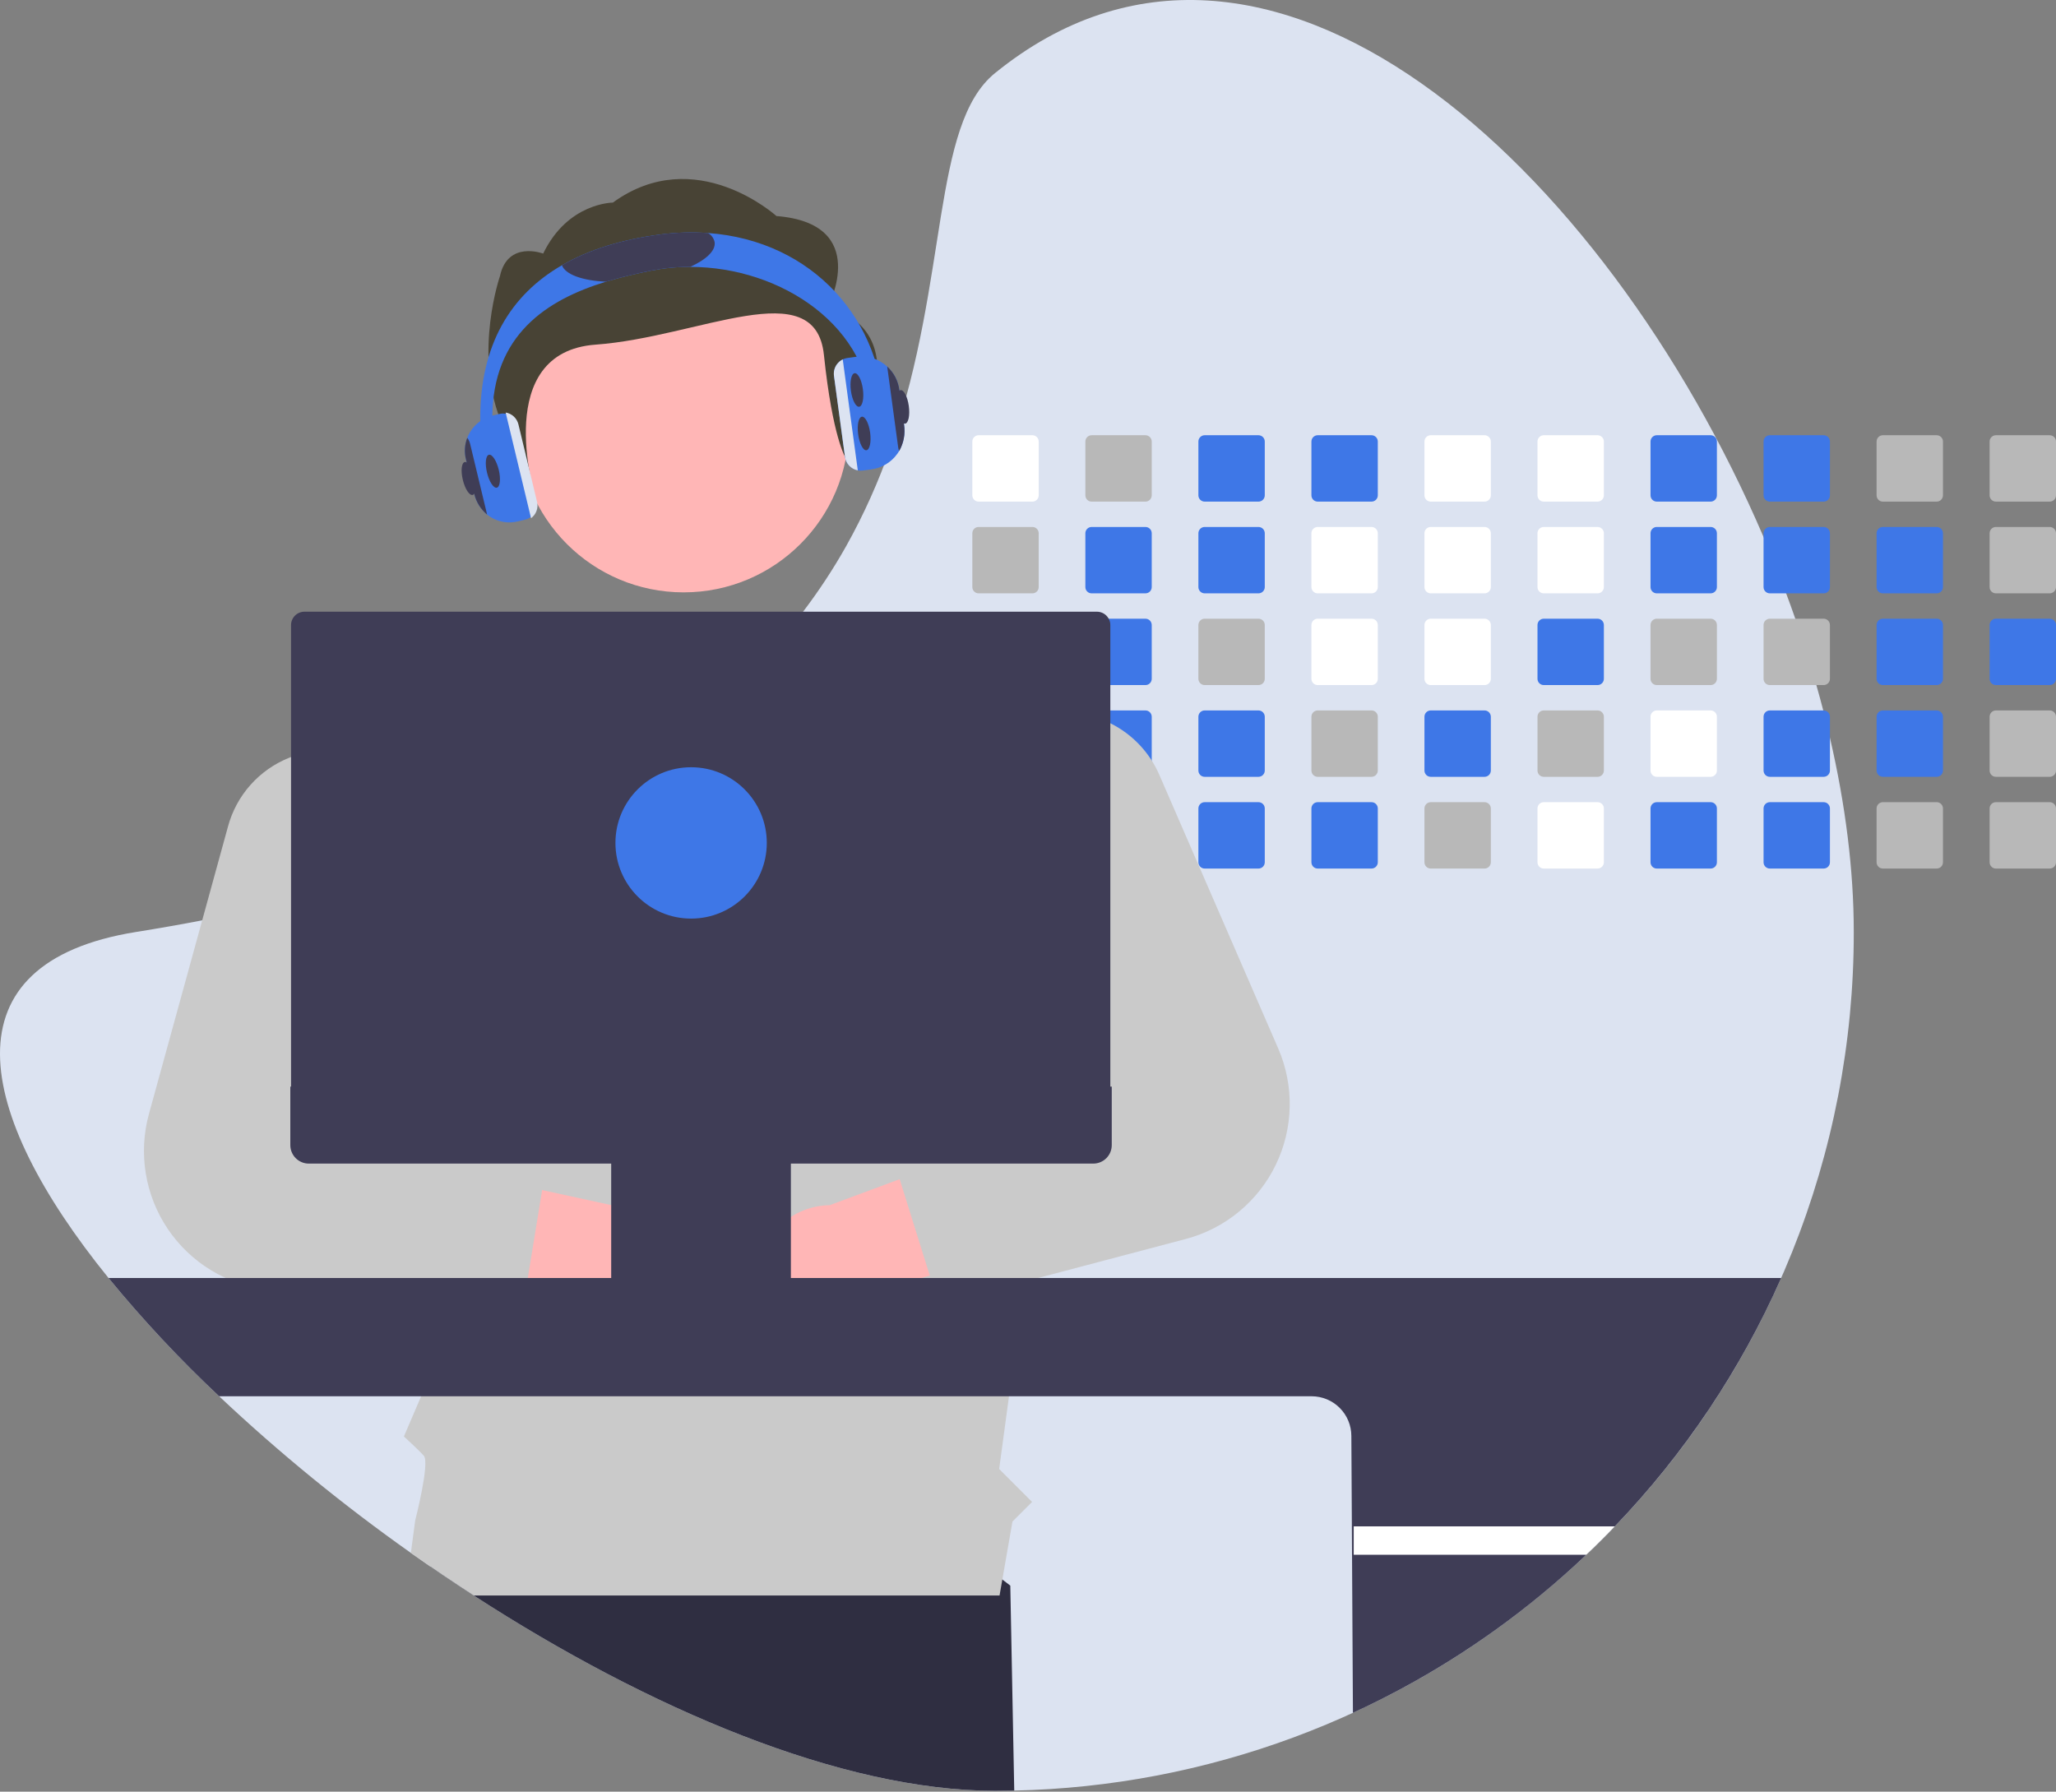 <svg width="700" height="610" viewBox="0 0 700 610" fill="none" xmlns="http://www.w3.org/2000/svg">
<rect x="0" y="0" width="700" height="610" fill="#808080" stroke="none"/>
<g clip-path="url(#clip0_81_428)">
<path d="M631.147 317.302C631.238 392.747 602.077 465.29 549.793 519.68C546.641 522.98 543.403 526.201 540.081 529.342C535.02 534.157 529.788 538.785 524.386 543.226C473.856 584.858 410.773 608.252 345.316 609.635C343.135 609.684 340.946 609.709 338.749 609.709C286.545 609.709 220.886 581.826 161.3 543.226C156.37 540.033 151.484 536.766 146.642 533.424C144.379 531.877 142.126 530.308 139.885 528.717C116.904 512.489 95.09 494.668 74.604 475.386C61.191 462.798 48.614 449.349 36.951 435.124C-8.833 378.649 -18.931 327.763 46.342 317.302C54.07 316.068 61.57 314.748 68.843 313.344C79.378 311.319 89.459 309.133 99.089 306.784C112.059 303.632 124.245 300.214 135.647 296.53C139.482 295.295 143.229 294.036 146.889 292.752C200.994 273.749 237.206 248.968 261.855 222.08C266.036 217.529 269.89 212.923 273.418 208.262C278.816 201.167 283.719 193.71 288.092 185.942C294.129 175.149 299.199 163.844 303.244 152.157L303.466 151.516C323.079 94.942 317.112 42.467 338.749 24.904C431.238 -50.179 546.385 56.746 600.432 182.839C603.157 189.193 605.719 195.585 608.119 202.015C609.197 204.888 610.237 207.765 611.239 210.649C613.872 218.163 616.262 225.696 618.407 233.248C619.23 236.129 620.015 239.007 620.761 241.882C621.559 244.985 622.324 248.079 623.032 251.174C628.291 273.831 631.147 296.176 631.147 317.302Z" fill="#DCE3F1"/>
<path d="M345.316 609.635C343.135 609.684 340.946 609.709 338.749 609.709C286.545 609.709 220.886 581.826 161.3 543.226C156.37 540.033 151.484 536.766 146.642 533.424L150.889 507.582L279.451 490.513L343.975 539.852L345.316 609.635Z" fill="#2F2E41"/>
<path d="M351.505 148.182H333.185C332.618 148.183 332.074 148.408 331.672 148.809C331.271 149.211 331.046 149.755 331.045 150.322V168.65C331.046 168.931 331.101 169.209 331.209 169.468C331.317 169.727 331.474 169.962 331.673 170.16C331.872 170.358 332.108 170.515 332.367 170.622C332.627 170.728 332.905 170.783 333.185 170.782H351.505C352.071 170.782 352.615 170.558 353.016 170.159C353.417 169.759 353.643 169.217 353.645 168.65V150.322C353.643 149.755 353.417 149.212 353.017 148.811C352.616 148.41 352.072 148.184 351.505 148.182V148.182Z" fill="white"/>
<path d="M351.505 179.416H333.185C332.618 179.416 332.074 179.641 331.672 180.043C331.271 180.444 331.046 180.988 331.045 181.555V199.884C331.046 200.164 331.101 200.442 331.209 200.701C331.317 200.96 331.474 201.195 331.673 201.393C331.872 201.591 332.108 201.748 332.367 201.855C332.627 201.962 332.905 202.016 333.185 202.015H351.505C352.071 202.016 352.615 201.791 353.016 201.392C353.417 200.992 353.643 200.45 353.645 199.884V181.555C353.643 180.988 353.418 180.445 353.017 180.044C352.616 179.643 352.072 179.417 351.505 179.416Z" fill="#B8B8B8"/>
<path d="M351.505 210.649H333.185C332.618 210.649 332.074 210.875 331.672 211.276C331.271 211.677 331.046 212.221 331.045 212.789V231.109C331.045 231.39 331.1 231.668 331.207 231.928C331.314 232.188 331.472 232.424 331.671 232.623C331.87 232.822 332.106 232.979 332.366 233.087C332.625 233.194 332.904 233.249 333.185 233.248H351.505C352.073 233.248 352.617 233.023 353.018 232.622C353.419 232.22 353.645 231.676 353.645 231.109V212.789C353.643 212.222 353.418 211.678 353.017 211.277C352.616 210.876 352.072 210.65 351.505 210.649V210.649Z" fill="#B8B8B8"/>
<path d="M353.612 243.643C353.521 243.15 353.26 242.705 352.876 242.383C352.491 242.062 352.007 241.884 351.505 241.882H333.185C332.618 241.882 332.074 242.108 331.672 242.509C331.271 242.91 331.046 243.454 331.045 244.022V262.342C331.045 262.623 331.1 262.902 331.207 263.161C331.314 263.421 331.472 263.657 331.671 263.856C331.87 264.055 332.106 264.213 332.366 264.32C332.625 264.427 332.904 264.482 333.185 264.482H351.505C352.073 264.481 352.617 264.256 353.018 263.855C353.419 263.453 353.645 262.909 353.645 262.342V244.022C353.647 243.895 353.636 243.768 353.612 243.643V243.643Z" fill="#B8B8B8"/>
<path d="M352.337 273.28C352.073 273.171 351.79 273.115 351.505 273.115H333.185C332.904 273.114 332.625 273.169 332.366 273.277C332.106 273.384 331.87 273.542 331.671 273.741C331.472 273.939 331.314 274.175 331.207 274.435C331.1 274.695 331.045 274.974 331.045 275.255V293.575C331.044 293.856 331.099 294.135 331.206 294.395C331.313 294.656 331.47 294.892 331.669 295.091C331.868 295.29 332.105 295.447 332.365 295.555C332.625 295.662 332.904 295.716 333.185 295.715H351.505C352.073 295.715 352.617 295.489 353.018 295.088C353.419 294.687 353.645 294.142 353.645 293.575V275.255C353.644 274.834 353.52 274.422 353.287 274.071C353.054 273.72 352.724 273.445 352.337 273.28Z" fill="#B8B8B8"/>
<path d="M389.989 148.182H371.669C371.102 148.183 370.558 148.408 370.156 148.809C369.755 149.211 369.53 149.755 369.529 150.322V168.65C369.53 168.931 369.585 169.209 369.693 169.468C369.801 169.727 369.958 169.962 370.157 170.16C370.356 170.358 370.592 170.515 370.851 170.622C371.111 170.728 371.388 170.783 371.669 170.782H389.989C390.555 170.782 391.098 170.558 391.5 170.159C391.901 169.759 392.127 169.217 392.129 168.65V150.322C392.127 149.755 391.901 149.212 391.5 148.811C391.1 148.41 390.556 148.184 389.989 148.182V148.182Z" fill="#B8B8B8"/>
<path d="M389.989 179.416H371.669C371.102 179.416 370.557 179.641 370.156 180.043C369.755 180.444 369.53 180.988 369.529 181.555V199.884C369.53 200.164 369.585 200.442 369.693 200.701C369.801 200.96 369.958 201.195 370.157 201.393C370.356 201.591 370.592 201.748 370.851 201.855C371.111 201.962 371.388 202.016 371.669 202.015H389.989C390.555 202.016 391.099 201.791 391.5 201.392C391.901 200.992 392.127 200.45 392.129 199.884V181.555C392.127 180.988 391.901 180.445 391.5 180.044C391.1 179.643 390.556 179.417 389.989 179.416Z" fill="#3E77E7"/>
<path d="M389.989 210.649H371.669C371.102 210.649 370.557 210.875 370.156 211.276C369.755 211.677 369.53 212.221 369.529 212.789V231.109C369.529 231.39 369.584 231.668 369.691 231.928C369.798 232.188 369.956 232.424 370.155 232.623C370.354 232.822 370.59 232.979 370.85 233.087C371.109 233.194 371.388 233.249 371.669 233.248H389.989C390.557 233.248 391.101 233.023 391.502 232.622C391.903 232.22 392.129 231.676 392.129 231.109V212.789C392.127 212.222 391.901 211.678 391.5 211.277C391.1 210.876 390.556 210.65 389.989 210.649V210.649Z" fill="#3E77E7"/>
<path d="M389.989 241.882H371.669C371.22 241.882 370.783 242.024 370.42 242.287C370.056 242.55 369.785 242.921 369.644 243.347C369.568 243.564 369.529 243.792 369.529 244.022V262.342C369.529 262.623 369.584 262.901 369.691 263.161C369.798 263.421 369.956 263.657 370.155 263.856C370.353 264.055 370.59 264.213 370.849 264.32C371.109 264.427 371.388 264.482 371.669 264.482H389.989C390.557 264.481 391.101 264.256 391.502 263.855C391.903 263.453 392.129 262.909 392.129 262.342V244.022C392.127 243.455 391.901 242.911 391.5 242.51C391.099 242.109 390.556 241.883 389.989 241.882V241.882Z" fill="#3E77E7"/>
<path d="M389.989 273.115H371.669C371.388 273.114 371.109 273.169 370.85 273.277C370.59 273.384 370.354 273.542 370.155 273.741C369.956 273.939 369.798 274.175 369.691 274.435C369.584 274.695 369.529 274.974 369.529 275.255V293.575C369.529 293.856 369.584 294.135 369.691 294.395C369.798 294.654 369.956 294.891 370.155 295.089C370.354 295.288 370.59 295.446 370.85 295.553C371.109 295.66 371.388 295.715 371.669 295.715H389.989C390.557 295.715 391.101 295.489 391.502 295.088C391.903 294.687 392.129 294.142 392.129 293.575V275.255C392.129 274.687 391.903 274.143 391.502 273.742C391.101 273.341 390.557 273.115 389.989 273.115V273.115Z" fill="#B8B8B8"/>
<path d="M428.473 148.182H410.153C409.585 148.183 409.041 148.408 408.64 148.809C408.239 149.211 408.013 149.755 408.013 150.322V168.65C408.013 168.931 408.069 169.209 408.177 169.468C408.285 169.727 408.442 169.962 408.641 170.16C408.84 170.358 409.076 170.515 409.335 170.622C409.594 170.728 409.872 170.783 410.153 170.782H428.473C429.039 170.782 429.582 170.558 429.984 170.159C430.385 169.759 430.611 169.217 430.613 168.65V150.322C430.611 149.755 430.385 149.212 429.984 148.811C429.583 148.41 429.04 148.184 428.473 148.182V148.182Z" fill="#3E77E7"/>
<path d="M428.473 179.416H410.153C409.585 179.416 409.041 179.641 408.64 180.043C408.239 180.444 408.013 180.988 408.013 181.555V199.884C408.013 200.164 408.069 200.442 408.177 200.701C408.285 200.96 408.442 201.195 408.641 201.393C408.84 201.591 409.076 201.748 409.335 201.855C409.594 201.962 409.872 202.016 410.153 202.015H428.473C429.039 202.016 429.582 201.791 429.984 201.392C430.385 200.992 430.611 200.45 430.613 199.884V181.555C430.611 180.988 430.385 180.445 429.984 180.044C429.583 179.643 429.04 179.417 428.473 179.416Z" fill="#3E77E7"/>
<path d="M428.473 210.649H410.153C409.585 210.649 409.041 210.875 408.64 211.276C408.239 211.677 408.013 212.221 408.013 212.789V231.109C408.013 231.39 408.068 231.668 408.175 231.928C408.282 232.188 408.44 232.424 408.639 232.623C408.837 232.822 409.074 232.979 409.333 233.087C409.593 233.194 409.872 233.249 410.153 233.248H428.473C429.04 233.248 429.585 233.023 429.986 232.622C430.387 232.22 430.613 231.676 430.613 231.109V212.789C430.611 212.222 430.385 211.678 429.984 211.277C429.583 210.876 429.04 210.65 428.473 210.649V210.649Z" fill="#B8B8B8"/>
<path d="M428.473 241.882H410.153C409.585 241.882 409.041 242.108 408.64 242.509C408.239 242.91 408.013 243.454 408.013 244.022V262.342C408.013 262.623 408.068 262.902 408.175 263.161C408.282 263.421 408.44 263.657 408.639 263.856C408.837 264.055 409.074 264.213 409.333 264.32C409.593 264.427 409.872 264.482 410.153 264.482H428.473C429.041 264.481 429.585 264.256 429.986 263.855C430.387 263.453 430.613 262.909 430.613 262.342V244.022C430.611 243.455 430.385 242.911 429.984 242.51C429.583 242.109 429.04 241.883 428.473 241.882V241.882Z" fill="#3E77E7"/>
<path d="M428.473 273.115H410.153C409.872 273.114 409.593 273.169 409.333 273.277C409.074 273.384 408.837 273.542 408.639 273.741C408.44 273.939 408.282 274.175 408.175 274.435C408.068 274.695 408.013 274.974 408.013 275.255V293.575C408.013 293.856 408.068 294.135 408.175 294.395C408.282 294.654 408.44 294.891 408.639 295.089C408.837 295.288 409.074 295.446 409.333 295.553C409.593 295.66 409.872 295.715 410.153 295.715H428.473C429.041 295.715 429.585 295.489 429.986 295.088C430.387 294.687 430.613 294.142 430.613 293.575V275.255C430.613 274.687 430.387 274.143 429.986 273.742C429.585 273.341 429.041 273.115 428.473 273.115V273.115Z" fill="#3E77E7"/>
<path d="M466.957 148.182H448.637C448.069 148.183 447.525 148.408 447.124 148.809C446.723 149.211 446.497 149.755 446.497 150.322V168.65C446.497 168.931 446.553 169.209 446.661 169.468C446.768 169.727 446.926 169.962 447.125 170.16C447.324 170.358 447.559 170.515 447.819 170.622C448.078 170.728 448.356 170.783 448.637 170.782H466.957C467.523 170.782 468.066 170.558 468.467 170.159C468.868 169.759 469.095 169.217 469.097 168.65V150.322C469.095 149.755 468.869 149.212 468.468 148.811C468.067 148.41 467.524 148.184 466.957 148.182V148.182Z" fill="#3E77E7"/>
<path d="M466.957 179.416H448.637C448.069 179.416 447.525 179.641 447.124 180.043C446.723 180.444 446.497 180.988 446.497 181.555V199.884C446.497 200.164 446.553 200.442 446.661 200.701C446.768 200.96 446.926 201.195 447.125 201.393C447.324 201.591 447.559 201.748 447.819 201.855C448.078 201.962 448.356 202.016 448.637 202.015H466.957C467.523 202.016 468.066 201.791 468.467 201.392C468.868 200.992 469.095 200.45 469.097 199.884V181.555C469.095 180.988 468.869 180.445 468.468 180.044C468.067 179.643 467.524 179.417 466.957 179.416V179.416Z" fill="white"/>
<path d="M466.957 210.649H448.637C448.069 210.649 447.525 210.875 447.124 211.276C446.723 211.677 446.497 212.221 446.497 212.789V231.109C446.496 231.39 446.551 231.668 446.659 231.928C446.766 232.188 446.924 232.424 447.122 232.623C447.321 232.822 447.557 232.979 447.817 233.087C448.077 233.194 448.356 233.249 448.637 233.248H466.957C467.524 233.248 468.068 233.023 468.47 232.622C468.871 232.22 469.097 231.676 469.097 231.109V212.789C469.095 212.222 468.869 211.678 468.468 211.277C468.067 210.876 467.524 210.65 466.957 210.649V210.649Z" fill="white"/>
<path d="M466.957 241.882H448.637C448.069 241.882 447.525 242.108 447.124 242.509C446.723 242.91 446.497 243.454 446.497 244.022V262.342C446.496 262.623 446.551 262.902 446.659 263.161C446.766 263.421 446.924 263.657 447.122 263.856C447.321 264.055 447.557 264.213 447.817 264.32C448.077 264.427 448.356 264.482 448.637 264.482H466.957C467.524 264.481 468.068 264.256 468.47 263.855C468.871 263.453 469.097 262.909 469.097 262.342V244.022C469.095 243.455 468.869 242.911 468.468 242.51C468.067 242.109 467.524 241.883 466.957 241.882V241.882Z" fill="#B8B8B8"/>
<path d="M466.957 273.115H448.637C448.356 273.114 448.077 273.169 447.817 273.277C447.557 273.384 447.321 273.542 447.122 273.74C446.924 273.939 446.766 274.175 446.659 274.435C446.551 274.695 446.496 274.974 446.497 275.255V293.575C446.496 293.856 446.551 294.135 446.659 294.395C446.766 294.654 446.924 294.891 447.122 295.089C447.321 295.288 447.557 295.446 447.817 295.553C448.077 295.66 448.356 295.715 448.637 295.715H466.957C467.524 295.715 468.069 295.489 468.47 295.088C468.871 294.687 469.097 294.142 469.097 293.575V275.255C469.097 274.687 468.871 274.143 468.47 273.742C468.068 273.341 467.524 273.115 466.957 273.115V273.115Z" fill="#3E77E7"/>
<path d="M505.441 148.182H487.112C486.546 148.184 486.004 148.411 485.604 148.812C485.205 149.213 484.981 149.756 484.981 150.322V168.65C484.981 169.216 485.205 169.758 485.605 170.158C486.005 170.557 486.547 170.782 487.112 170.782H505.441C506.007 170.782 506.55 170.558 506.951 170.159C507.352 169.759 507.579 169.217 507.581 168.65V150.322C507.579 149.755 507.353 149.212 506.952 148.811C506.551 148.41 506.008 148.184 505.441 148.182Z" fill="white"/>
<path d="M505.441 179.416H487.112C486.546 179.417 486.004 179.644 485.604 180.045C485.205 180.446 484.98 180.989 484.981 181.555V199.884C484.981 200.449 485.205 200.991 485.605 201.391C486.005 201.791 486.547 202.015 487.112 202.015H505.441C506.007 202.016 506.55 201.791 506.951 201.392C507.352 200.992 507.579 200.45 507.581 199.884V181.555C507.579 180.988 507.353 180.445 506.952 180.044C506.551 179.643 506.008 179.417 505.441 179.416V179.416Z" fill="white"/>
<path d="M505.441 210.649H487.112C486.546 210.651 486.004 210.877 485.604 211.278C485.205 211.679 484.981 212.222 484.981 212.789V231.109C484.98 231.389 485.035 231.667 485.141 231.927C485.248 232.186 485.405 232.422 485.603 232.621C485.801 232.819 486.036 232.977 486.295 233.085C486.554 233.193 486.832 233.248 487.112 233.248H505.441C506.008 233.248 506.552 233.023 506.954 232.622C507.355 232.22 507.58 231.676 507.581 231.109V212.789C507.579 212.222 507.353 211.678 506.952 211.277C506.551 210.876 506.008 210.65 505.441 210.649V210.649Z" fill="white"/>
<path d="M505.441 241.882H487.112C486.546 241.884 486.004 242.11 485.604 242.511C485.205 242.912 484.981 243.456 484.981 244.022V262.342C484.98 262.622 485.034 262.9 485.141 263.16C485.248 263.419 485.405 263.655 485.603 263.854C485.801 264.053 486.036 264.21 486.295 264.318C486.554 264.426 486.832 264.481 487.112 264.482H505.441C506.008 264.481 506.552 264.256 506.954 263.855C507.355 263.453 507.58 262.909 507.581 262.342V244.022C507.579 243.455 507.353 242.911 506.952 242.51C506.551 242.109 506.008 241.883 505.441 241.882V241.882Z" fill="#3E77E7"/>
<path d="M505.441 273.115H487.112C486.832 273.115 486.554 273.171 486.295 273.279C486.036 273.386 485.801 273.544 485.603 273.743C485.405 273.942 485.248 274.177 485.141 274.437C485.034 274.696 484.98 274.974 484.981 275.255V293.575C484.98 293.856 485.034 294.133 485.141 294.393C485.248 294.652 485.405 294.888 485.603 295.087C485.801 295.286 486.036 295.443 486.295 295.551C486.554 295.659 486.832 295.715 487.112 295.715H505.441C506.008 295.715 506.552 295.489 506.954 295.088C507.355 294.687 507.58 294.142 507.581 293.575V275.255C507.58 274.687 507.355 274.143 506.954 273.742C506.552 273.341 506.008 273.115 505.441 273.115V273.115Z" fill="#B8B8B8"/>
<path d="M543.925 148.182H525.596C525.03 148.184 524.488 148.411 524.088 148.812C523.689 149.213 523.464 149.756 523.465 150.322V168.65C523.465 169.216 523.689 169.758 524.089 170.158C524.489 170.557 525.031 170.782 525.596 170.782H543.925C544.491 170.782 545.034 170.558 545.435 170.158C545.836 169.759 546.063 169.217 546.065 168.65V150.322C546.063 149.755 545.837 149.212 545.436 148.811C545.035 148.41 544.492 148.184 543.925 148.182V148.182Z" fill="white"/>
<path d="M543.925 179.416H525.596C525.03 179.417 524.488 179.644 524.088 180.045C523.689 180.446 523.464 180.989 523.465 181.555V199.884C523.465 200.449 523.689 200.991 524.089 201.391C524.489 201.791 525.031 202.015 525.596 202.015H543.925C544.491 202.016 545.034 201.791 545.435 201.392C545.836 200.992 546.063 200.45 546.065 199.884V181.555C546.063 180.988 545.837 180.445 545.436 180.044C545.035 179.643 544.492 179.417 543.925 179.416V179.416Z" fill="white"/>
<path d="M543.925 210.649H525.596C525.03 210.651 524.488 210.877 524.088 211.278C523.689 211.679 523.464 212.222 523.465 212.789V231.109C523.464 231.389 523.518 231.667 523.625 231.927C523.732 232.186 523.889 232.422 524.087 232.621C524.285 232.819 524.52 232.977 524.779 233.085C525.038 233.193 525.316 233.248 525.596 233.248H543.925C544.492 233.248 545.036 233.023 545.437 232.621C545.839 232.22 546.064 231.676 546.065 231.109V212.789C546.063 212.222 545.837 211.678 545.436 211.277C545.035 210.876 544.492 210.65 543.925 210.649V210.649Z" fill="#3E77E7"/>
<path d="M543.925 241.882H525.596C525.03 241.884 524.488 242.11 524.088 242.511C523.689 242.912 523.464 243.456 523.465 244.022V262.342C523.464 262.622 523.518 262.9 523.625 263.16C523.732 263.419 523.889 263.655 524.087 263.854C524.285 264.053 524.52 264.21 524.779 264.318C525.038 264.426 525.316 264.481 525.596 264.482H543.925C544.492 264.481 545.036 264.256 545.437 263.855C545.839 263.453 546.064 262.909 546.065 262.342V244.022C546.063 243.455 545.837 242.911 545.436 242.51C545.035 242.109 544.492 241.883 543.925 241.882V241.882Z" fill="#B8B8B8"/>
<path d="M543.925 273.115H525.596C525.316 273.115 525.038 273.171 524.779 273.279C524.52 273.386 524.285 273.544 524.087 273.743C523.889 273.942 523.732 274.177 523.625 274.437C523.518 274.696 523.464 274.974 523.465 275.255V293.575C523.464 293.856 523.518 294.133 523.625 294.393C523.732 294.652 523.889 294.888 524.087 295.087C524.285 295.286 524.52 295.443 524.779 295.551C525.038 295.659 525.316 295.715 525.596 295.715H543.925C544.492 295.715 545.036 295.489 545.437 295.088C545.839 294.687 546.064 294.142 546.065 293.575V275.255C546.064 274.687 545.839 274.143 545.437 273.742C545.036 273.341 544.492 273.115 543.925 273.115Z" fill="white"/>
<path d="M582.409 148.182H564.08C563.514 148.184 562.972 148.411 562.572 148.812C562.173 149.213 561.948 149.756 561.949 150.322V168.65C561.949 169.216 562.173 169.758 562.573 170.158C562.973 170.557 563.515 170.782 564.08 170.782H582.409C582.975 170.782 583.518 170.558 583.919 170.158C584.32 169.759 584.546 169.217 584.548 168.65V150.322C584.547 149.755 584.321 149.212 583.92 148.811C583.519 148.41 582.976 148.184 582.409 148.182V148.182Z" fill="#3E77E7"/>
<path d="M582.409 179.416H564.08C563.514 179.417 562.972 179.644 562.572 180.045C562.173 180.446 561.948 180.989 561.949 181.555V199.884C561.949 200.449 562.173 200.991 562.573 201.391C562.973 201.791 563.515 202.015 564.08 202.015H582.409C582.975 202.016 583.518 201.791 583.919 201.392C584.32 200.992 584.546 200.45 584.548 199.884V181.555C584.547 180.988 584.321 180.445 583.92 180.044C583.519 179.643 582.976 179.417 582.409 179.416Z" fill="#3E77E7"/>
<path d="M582.409 210.649H564.08C563.514 210.651 562.972 210.877 562.572 211.278C562.173 211.679 561.948 212.222 561.949 212.789V231.109C561.948 231.389 562.002 231.667 562.109 231.927C562.216 232.186 562.373 232.422 562.571 232.621C562.769 232.819 563.004 232.977 563.263 233.085C563.522 233.193 563.8 233.248 564.08 233.248H582.409C582.976 233.248 583.52 233.023 583.921 232.621C584.323 232.22 584.548 231.676 584.548 231.109V212.789C584.547 212.222 584.321 211.678 583.92 211.277C583.519 210.876 582.976 210.65 582.409 210.649V210.649Z" fill="#B8B8B8"/>
<path d="M582.409 241.882H564.08C563.514 241.884 562.972 242.11 562.572 242.511C562.173 242.912 561.948 243.456 561.949 244.022V262.342C561.948 262.622 562.002 262.9 562.109 263.16C562.216 263.419 562.373 263.655 562.571 263.854C562.769 264.053 563.004 264.21 563.263 264.318C563.522 264.426 563.8 264.481 564.08 264.482H582.409C582.976 264.481 583.52 264.256 583.921 263.855C584.323 263.453 584.548 262.909 584.548 262.342V244.022C584.547 243.455 584.321 242.911 583.92 242.51C583.519 242.109 582.976 241.883 582.409 241.882V241.882Z" fill="white"/>
<path d="M582.409 273.115H564.08C563.8 273.115 563.522 273.171 563.263 273.279C563.004 273.386 562.769 273.544 562.571 273.743C562.373 273.942 562.216 274.177 562.109 274.437C562.002 274.696 561.948 274.974 561.949 275.255V293.575C561.948 293.856 562.002 294.133 562.109 294.393C562.216 294.652 562.373 294.888 562.571 295.087C562.769 295.286 563.004 295.443 563.263 295.551C563.522 295.659 563.8 295.715 564.08 295.715H582.409C582.976 295.715 583.52 295.489 583.921 295.088C584.323 294.687 584.548 294.142 584.548 293.575V275.255C584.548 274.687 584.323 274.143 583.921 273.742C583.52 273.341 582.976 273.115 582.409 273.115Z" fill="#3E77E7"/>
<path d="M620.892 148.182H602.564C601.998 148.184 601.456 148.411 601.056 148.812C600.657 149.213 600.432 149.756 600.432 150.322V168.65C600.433 169.216 600.657 169.758 601.057 170.158C601.457 170.557 601.999 170.782 602.564 170.782H620.892C621.459 170.782 622.002 170.558 622.403 170.158C622.804 169.759 623.03 169.217 623.032 168.65V150.322C623.031 149.755 622.805 149.212 622.404 148.811C622.003 148.41 621.459 148.184 620.892 148.182Z" fill="#3E77E7"/>
<path d="M620.892 179.416H602.564C601.998 179.417 601.456 179.644 601.056 180.045C600.657 180.446 600.432 180.989 600.432 181.555V199.884C600.433 200.449 600.657 200.991 601.057 201.391C601.457 201.791 601.999 202.015 602.564 202.015H620.892C621.459 202.016 622.002 201.791 622.403 201.392C622.804 200.992 623.03 200.45 623.032 199.884V181.555C623.031 180.988 622.805 180.445 622.404 180.044C622.003 179.643 621.459 179.417 620.892 179.416V179.416Z" fill="#3E77E7"/>
<path d="M620.892 210.649H602.564C601.998 210.651 601.456 210.877 601.056 211.278C600.657 211.679 600.432 212.222 600.433 212.789V231.109C600.432 231.389 600.486 231.667 600.593 231.927C600.7 232.186 600.857 232.422 601.055 232.621C601.253 232.819 601.488 232.977 601.747 233.085C602.006 233.193 602.284 233.248 602.564 233.248H620.892C621.46 233.248 622.004 233.023 622.405 232.621C622.806 232.22 623.032 231.676 623.032 231.109V212.789C623.031 212.222 622.805 211.678 622.404 211.277C622.003 210.876 621.459 210.65 620.892 210.649Z" fill="#B8B8B8"/>
<path d="M620.892 241.882H602.564C601.998 241.884 601.456 242.11 601.056 242.511C600.657 242.912 600.432 243.456 600.433 244.022V262.342C600.432 262.622 600.486 262.9 600.593 263.16C600.7 263.419 600.857 263.655 601.055 263.854C601.253 264.053 601.488 264.21 601.747 264.318C602.006 264.426 602.284 264.481 602.564 264.482H620.892C621.46 264.481 622.004 264.256 622.405 263.855C622.807 263.453 623.032 262.909 623.032 262.342V244.022C623.031 243.455 622.805 242.911 622.404 242.51C622.003 242.109 621.459 241.883 620.892 241.882V241.882Z" fill="#3E77E7"/>
<path d="M620.892 273.115H602.564C602.284 273.115 602.006 273.171 601.747 273.279C601.488 273.386 601.253 273.544 601.055 273.743C600.857 273.942 600.7 274.177 600.593 274.437C600.486 274.696 600.432 274.974 600.433 275.255V293.575C600.432 293.856 600.486 294.133 600.593 294.393C600.7 294.652 600.857 294.888 601.055 295.087C601.253 295.286 601.488 295.443 601.747 295.551C602.006 295.659 602.284 295.715 602.564 295.715H620.892C621.46 295.715 622.004 295.489 622.405 295.088C622.807 294.687 623.032 294.142 623.032 293.575V275.255C623.032 274.687 622.807 274.143 622.405 273.742C622.004 273.341 621.46 273.115 620.892 273.115V273.115Z" fill="#3E77E7"/>
<path d="M659.376 148.182H641.048C640.482 148.184 639.939 148.411 639.54 148.812C639.14 149.213 638.916 149.756 638.916 150.322V168.65C638.916 169.216 639.141 169.758 639.541 170.158C639.94 170.557 640.483 170.782 641.048 170.782H659.376C659.942 170.782 660.486 170.558 660.887 170.158C661.288 169.759 661.514 169.217 661.516 168.65V150.322C661.514 149.755 661.288 149.212 660.887 148.811C660.487 148.41 659.943 148.184 659.376 148.182V148.182Z" fill="#B8B8B8"/>
<path d="M659.376 179.416H641.048C640.482 179.417 639.939 179.644 639.54 180.045C639.14 180.446 638.916 180.989 638.916 181.555V199.884C638.916 200.449 639.141 200.991 639.541 201.391C639.94 201.791 640.483 202.015 641.048 202.015H659.376C659.942 202.016 660.486 201.791 660.887 201.392C661.288 200.992 661.514 200.45 661.516 199.884V181.555C661.514 180.988 661.288 180.445 660.887 180.044C660.487 179.643 659.943 179.417 659.376 179.416V179.416Z" fill="#3E77E7"/>
<path d="M659.376 210.649H641.048C640.482 210.651 639.939 210.877 639.54 211.278C639.14 211.679 638.916 212.222 638.916 212.789V231.109C638.915 231.389 638.97 231.667 639.077 231.927C639.184 232.186 639.34 232.422 639.538 232.621C639.736 232.819 639.972 232.977 640.231 233.085C640.49 233.193 640.767 233.248 641.048 233.248H659.376C659.944 233.248 660.488 233.023 660.889 232.621C661.29 232.22 661.516 231.676 661.516 231.109V212.789C661.514 212.222 661.288 211.678 660.887 211.277C660.487 210.876 659.943 210.65 659.376 210.649V210.649Z" fill="#3E77E7"/>
<path d="M659.376 241.882H641.048C640.482 241.884 639.939 242.11 639.54 242.511C639.14 242.912 638.916 243.456 638.916 244.022V262.342C638.915 262.622 638.97 262.9 639.077 263.16C639.184 263.419 639.34 263.655 639.538 263.854C639.736 264.053 639.972 264.21 640.231 264.318C640.49 264.426 640.767 264.481 641.048 264.482H659.376C659.944 264.481 660.488 264.256 660.889 263.855C661.29 263.453 661.516 262.909 661.516 262.342V244.022C661.514 243.455 661.288 242.911 660.887 242.51C660.487 242.109 659.943 241.883 659.376 241.882V241.882Z" fill="#3E77E7"/>
<path d="M659.376 273.115H641.048C640.767 273.115 640.49 273.171 640.231 273.279C639.972 273.386 639.736 273.544 639.538 273.743C639.34 273.942 639.184 274.177 639.077 274.437C638.97 274.696 638.915 274.974 638.916 275.255V293.575C638.915 293.856 638.97 294.133 639.077 294.393C639.184 294.652 639.34 294.888 639.538 295.087C639.736 295.286 639.972 295.443 640.231 295.551C640.49 295.659 640.767 295.715 641.048 295.715H659.376C659.944 295.715 660.488 295.489 660.889 295.088C661.29 294.687 661.516 294.142 661.516 293.575V275.255C661.516 274.687 661.29 274.143 660.889 273.742C660.488 273.341 659.944 273.115 659.376 273.115V273.115Z" fill="#B8B8B8"/>
<path d="M697.86 148.182H679.532C678.966 148.184 678.423 148.411 678.024 148.812C677.624 149.213 677.4 149.756 677.4 150.322V168.65C677.4 169.216 677.625 169.758 678.025 170.158C678.424 170.557 678.966 170.782 679.532 170.782H697.86C698.426 170.782 698.97 170.558 699.371 170.158C699.772 169.759 699.998 169.217 700 168.65V150.322C699.998 149.755 699.772 149.212 699.371 148.811C698.971 148.41 698.427 148.184 697.86 148.182V148.182Z" fill="#B8B8B8"/>
<path d="M697.86 179.416H679.532C678.966 179.418 678.423 179.644 678.024 180.045C677.624 180.446 677.4 180.989 677.4 181.555V199.884C677.4 200.449 677.625 200.991 678.025 201.391C678.424 201.791 678.967 202.015 679.532 202.015H697.86C698.426 202.016 698.97 201.791 699.371 201.392C699.772 200.992 699.998 200.45 700 199.884V181.555C699.998 180.988 699.772 180.445 699.371 180.044C698.971 179.643 698.427 179.417 697.86 179.416V179.416Z" fill="#B8B8B8"/>
<path d="M697.86 210.649H679.532C678.966 210.651 678.423 210.877 678.024 211.278C677.624 211.679 677.4 212.222 677.4 212.789V231.109C677.399 231.389 677.454 231.667 677.561 231.927C677.667 232.186 677.824 232.422 678.022 232.621C678.22 232.819 678.456 232.977 678.715 233.085C678.974 233.193 679.251 233.248 679.532 233.248H697.86C698.428 233.248 698.972 233.023 699.373 232.621C699.774 232.22 700 231.676 700 231.109V212.789C699.998 212.222 699.772 211.678 699.371 211.277C698.971 210.876 698.427 210.65 697.86 210.649V210.649Z" fill="#3E77E7"/>
<path d="M697.86 241.882H679.532C678.966 241.884 678.423 242.11 678.024 242.511C677.624 242.912 677.4 243.456 677.4 244.022V262.342C677.399 262.622 677.454 262.9 677.561 263.16C677.667 263.419 677.824 263.655 678.022 263.854C678.22 264.053 678.456 264.21 678.715 264.318C678.974 264.426 679.251 264.481 679.532 264.482H697.86C698.428 264.481 698.972 264.256 699.373 263.855C699.774 263.453 700 262.909 700 262.342V244.022C699.998 243.455 699.772 242.911 699.371 242.51C698.971 242.109 698.427 241.883 697.86 241.882V241.882Z" fill="#B8B8B8"/>
<path d="M697.86 273.115H679.532C679.251 273.115 678.974 273.171 678.715 273.279C678.456 273.386 678.22 273.544 678.022 273.743C677.824 273.942 677.667 274.177 677.561 274.437C677.454 274.696 677.399 274.974 677.4 275.255V293.575C677.399 293.856 677.454 294.133 677.561 294.393C677.667 294.652 677.824 294.888 678.022 295.087C678.22 295.286 678.456 295.443 678.715 295.551C678.974 295.659 679.251 295.715 679.532 295.715H697.86C698.428 295.715 698.972 295.489 699.373 295.088C699.774 294.687 700 294.142 700 293.575V275.255C700 274.687 699.774 274.143 699.373 273.742C698.972 273.341 698.428 273.115 697.86 273.115V273.115Z" fill="#B8B8B8"/>
<path d="M276.609 543.228H276.099L276.535 543.17L276.609 543.228Z" fill="#2F2E41"/>
<path d="M232.759 201.682C263.813 201.682 288.988 176.507 288.988 145.453C288.988 114.398 263.813 89.223 232.759 89.223C201.704 89.223 176.529 114.398 176.529 145.453C176.529 176.507 201.704 201.682 232.759 201.682Z" fill="#FFB6B6"/>
<path d="M282.001 104.226C282.001 104.226 296.707 76.111 264.352 73.555C264.352 73.555 236.769 48.534 208.654 68.981C208.654 68.981 193.319 68.981 184.933 86.335C184.933 86.335 172.872 81.76 170.221 94.002C170.221 94.002 161.396 119.561 170.221 142.564C179.047 165.567 181.978 168.123 181.978 168.123C181.978 168.123 167.476 119.896 202.776 117.34C238.075 114.784 277.576 92.725 280.518 120.839C283.46 148.954 287.887 155.881 287.887 155.881C287.887 155.881 315.827 115.728 282.001 104.226Z" fill="#484335"/>
<path d="M378.212 284.028L378.031 284.983L375.998 295.715L361.949 369.95L361.118 374.32L359.373 383.563L356.987 396.171L351.695 424.112L350.18 432.12L349.612 435.124L349.415 436.178L347.843 444.465L347.366 446.967L343.53 475.386L340.181 500.15L351.39 511.359L344.707 518.042L340.321 543.169L340.329 543.226H161.3C154.057 538.535 146.919 533.699 139.885 528.717L141.358 517.688C141.358 517.688 146.428 497.994 144.296 495.64C142.173 493.286 137.515 489.081 137.515 489.081L143.383 475.386L144.198 473.485L142.832 445.148L142.799 444.465L142.346 435.124L142.288 433.923L142.198 432.12L140.461 396.171L140.428 395.579L139.902 384.682L139.408 374.32L139.194 369.95L137.079 326.224L135.647 296.53L134.396 270.679L139.424 268.975L193.208 250.696L215.487 221.734L261.855 222.08L284.554 222.253L322.428 257.379L331.045 261.494L331.111 261.527L337.292 264.482L352.962 271.963L369.529 279.88L378.031 283.938L378.212 284.028Z" fill="#CACACA"/>
<path d="M221.479 458.869C218.081 460.185 214.436 460.741 210.8 460.496C207.164 460.251 203.627 459.212 200.436 457.452C197.245 455.692 194.479 453.254 192.333 450.309C190.186 447.365 188.711 443.985 188.012 440.409L100.313 427.967L130.8 393.481L209.406 410.584C215.492 409.807 221.651 411.29 226.717 414.752C231.782 418.213 235.402 423.412 236.89 429.364C238.378 435.316 237.631 441.607 234.791 447.045C231.95 452.483 227.214 456.69 221.479 458.869V458.869Z" fill="#FFB6B6"/>
<path d="M182.377 396.171C180.752 394.112 178.453 392.692 175.884 392.163L139.902 384.682L136.206 383.917C134.059 383.468 132.03 382.572 130.253 381.285C128.476 379.999 126.99 378.352 125.894 376.452C124.756 374.457 124.068 372.238 123.878 369.95C123.706 367.87 123.955 365.776 124.61 363.794L137.079 326.224L145.169 301.846C146.149 298.906 146.728 295.847 146.889 292.752C147.34 284.187 144.69 275.746 139.424 268.975C134.795 263.024 128.374 258.72 121.111 256.699C113.848 254.677 106.126 255.045 99.088 257.749C98.883 257.824 98.669 257.906 98.463 257.988C93.416 260.003 88.906 263.165 85.291 267.223C81.676 271.281 79.054 276.124 77.633 281.37L68.843 313.344L50.712 379.258C48.897 385.863 48.53 392.781 49.637 399.54C50.744 406.299 53.298 412.739 57.124 418.419C60.951 424.099 65.96 428.886 71.807 432.451C77.655 436.016 84.204 438.275 91.007 439.075L142.831 445.148L166.814 447.963C169.587 448.296 172.384 447.573 174.647 445.936C176.911 444.299 178.475 441.87 179.027 439.132C179.066 438.983 179.096 438.832 179.118 438.68L179.694 435.124L184.574 405.183L184.624 404.879C184.878 403.351 184.81 401.787 184.423 400.287C184.036 398.787 183.339 397.385 182.377 396.171Z" fill="#CACACA"/>
<path d="M277.34 459.829C280.889 460.653 284.576 460.689 288.141 459.934C291.706 459.179 295.062 457.651 297.972 455.459C300.883 453.266 303.278 450.463 304.988 447.245C306.697 444.027 307.681 440.473 307.869 436.834L392.936 412.149L357.891 382.307L282.482 410.323C276.348 410.413 270.459 412.75 265.933 416.891C261.406 421.032 258.556 426.69 257.922 432.792C257.288 438.894 258.914 445.017 262.493 450C266.072 454.983 271.354 458.48 277.34 459.829V459.829Z" fill="#FFB6B6"/>
<path d="M435.172 356.93L394.713 263.815C391.404 256.17 385.494 249.945 378.031 246.244C375.724 245.108 373.301 244.225 370.805 243.61C370.418 243.511 370.031 243.421 369.644 243.347C364.351 242.192 358.86 242.293 353.612 243.643C348.816 244.875 344.332 247.105 340.455 250.186C336.578 253.268 333.394 257.132 331.111 261.527C331.086 261.564 331.064 261.602 331.045 261.642C328.495 266.576 327.139 272.039 327.086 277.593C327.033 283.146 328.285 288.635 330.741 293.616L331.243 294.62L359.834 352.042C360.81 354.005 361.361 356.153 361.448 358.344C361.536 360.535 361.16 362.72 360.344 364.755C359.528 366.791 358.291 368.631 356.713 370.154C355.136 371.678 353.255 372.851 351.193 373.596L349.184 374.32L313.071 387.365C310.361 388.332 308.132 390.313 306.853 392.89C305.575 395.468 305.346 398.441 306.215 401.183L306.306 401.471L316.429 433.865C316.478 434.013 316.527 434.161 316.585 434.309C316.674 434.589 316.784 434.861 316.914 435.124C317.99 437.537 319.892 439.487 322.277 440.623C324.662 441.759 327.374 442.007 329.926 441.321L349.415 436.178L353.39 435.124L403.717 421.833C410.339 420.083 416.505 416.923 421.792 412.568C427.079 408.214 431.363 402.769 434.35 396.605C437.337 390.442 438.957 383.706 439.099 376.858C439.241 370.01 437.902 363.212 435.172 356.93L435.172 356.93Z" fill="#CACACA"/>
<path d="M36.951 435.124C48.614 449.349 61.191 462.798 74.604 475.386H446.579C450.163 475.391 453.598 476.818 456.132 479.353C458.665 481.888 460.09 485.324 460.093 488.908L460.628 583.167C483.511 572.653 504.941 559.229 524.386 543.226C529.785 538.79 535.017 534.162 540.081 529.342C543.398 526.198 546.635 522.978 549.793 519.68C573.466 495.019 592.635 466.401 606.432 435.124H36.951Z" fill="#3F3D56"/>
<path d="M549.793 519.68C546.641 522.98 543.403 526.201 540.081 529.342H460.9V519.68H549.793Z" fill="white"/>
<path d="M377.471 210.649C377.08 209.927 376.501 209.324 375.796 208.904C375.09 208.484 374.284 208.262 373.463 208.262H103.648C102.438 208.265 101.279 208.748 100.425 209.604C99.57 210.46 99.09 211.62 99.089 212.83V374.32H378.031V212.83C378.035 212.067 377.842 211.315 377.471 210.649V210.649Z" fill="#3F3D56"/>
<path d="M98.844 369.948V389.876C98.844 390.703 99.007 391.521 99.323 392.284C99.639 393.047 100.103 393.741 100.687 394.325C101.271 394.909 101.965 395.372 102.728 395.689C103.491 396.005 104.309 396.167 105.135 396.167H208.091V435.496H206.723C206.616 435.496 206.51 435.517 206.41 435.558C206.311 435.599 206.221 435.66 206.145 435.735C206.069 435.811 206.009 435.901 205.968 436.001C205.927 436.1 205.906 436.206 205.906 436.313V439.049C205.906 439.156 205.927 439.262 205.968 439.362C206.009 439.461 206.069 439.551 206.145 439.627C206.221 439.703 206.311 439.763 206.41 439.804C206.51 439.845 206.616 439.866 206.723 439.866H270.637C270.744 439.866 270.85 439.845 270.949 439.804C271.049 439.763 271.139 439.703 271.215 439.627C271.29 439.551 271.351 439.461 271.392 439.362C271.433 439.262 271.454 439.156 271.454 439.049V436.313C271.454 436.206 271.433 436.1 271.392 436.001C271.351 435.901 271.29 435.811 271.215 435.735C271.139 435.66 271.049 435.599 270.949 435.558C270.85 435.517 270.744 435.496 270.637 435.496H269.269V396.167H372.225C373.051 396.167 373.869 396.005 374.632 395.689C375.395 395.372 376.089 394.909 376.673 394.325C377.257 393.741 377.721 393.047 378.037 392.284C378.353 391.521 378.516 390.703 378.516 389.876V369.948H98.844Z" fill="#3F3D56"/>
<path d="M235.301 312.752C249.53 312.752 261.066 301.216 261.066 286.986C261.066 272.756 249.53 261.221 235.301 261.221C221.071 261.221 209.535 272.756 209.535 286.986C209.535 301.216 221.071 312.752 235.301 312.752Z" fill="#3E77E7"/>
<path d="M300.948 142.38H296.833C296.833 111.27 266.044 90.885 234.984 90.868C230.466 90.855 225.958 91.293 221.528 92.177C216.54 93.172 211.363 94.366 206.277 95.921C186.22 102.069 167.62 113.953 167.62 142.38C167.616 147.901 168.319 153.399 169.711 158.742L165.728 159.779C164.25 154.097 163.503 148.25 163.505 142.38C163.505 117.542 173.703 100.481 191.315 90.308C200.574 84.959 211.874 81.51 224.82 79.832C230.207 79.115 235.653 78.949 241.074 79.338C276.793 81.905 300.948 109.295 300.948 142.38Z" fill="#3E77E7"/>
<path d="M307.804 144.66L306.182 132.677C305.782 129.651 304.325 126.864 302.067 124.809C300.618 123.469 298.883 122.477 296.994 121.907C295.105 121.336 293.111 121.203 291.162 121.517L288.586 121.871C287.882 121.963 287.202 122.195 286.587 122.553C285.973 122.91 285.435 123.386 285.006 123.953C284.573 124.518 284.257 125.163 284.075 125.851C283.892 126.539 283.848 127.256 283.945 127.961L287.689 155.565C287.844 156.69 288.348 157.738 289.131 158.561C289.913 159.383 290.935 159.939 292.051 160.149C292.382 160.215 292.718 160.248 293.055 160.248C293.298 160.248 293.54 160.231 293.78 160.198L296.66 159.811C298.416 159.578 300.106 158.989 301.626 158.079C303.146 157.169 304.464 155.957 305.499 154.519C305.721 154.207 305.935 153.886 306.133 153.557C307.675 150.864 308.264 147.729 307.804 144.66Z" fill="#3E77E7"/>
<path d="M286.924 122.373C286.168 122.74 285.511 123.282 285.006 123.953C284.573 124.518 284.257 125.163 284.075 125.851C283.892 126.539 283.848 127.256 283.945 127.961L287.689 155.565C287.844 156.69 288.348 157.738 289.131 158.561C289.913 159.383 290.935 159.939 292.051 160.149L286.924 122.373Z" fill="#DCE3F1"/>
<path d="M307.804 144.66L306.182 132.677C305.782 129.651 304.325 126.864 302.067 124.809L305.795 152.273C305.851 152.714 305.965 153.145 306.133 153.557C307.675 150.864 308.264 147.729 307.804 144.66V144.66Z" fill="#3F3D56"/>
<path d="M294.99 153.294C296.116 153.141 296.682 150.461 296.254 147.308C295.826 144.156 294.567 141.723 293.441 141.876C292.315 142.029 291.749 144.709 292.176 147.862C292.604 151.014 293.863 153.447 294.99 153.294Z" fill="#3F3D56"/>
<path d="M292.521 138.48C293.647 138.327 294.213 135.647 293.785 132.494C293.357 129.341 292.098 126.909 290.972 127.062C289.846 127.215 289.28 129.895 289.707 133.047C290.135 136.2 291.395 138.632 292.521 138.48Z" fill="#3F3D56"/>
<path d="M308.158 144.241C309.284 144.088 309.85 141.408 309.422 138.255C308.994 135.102 307.735 132.67 306.609 132.823C305.483 132.976 304.917 135.656 305.344 138.808C305.772 141.961 307.032 144.393 308.158 144.241Z" fill="#3F3D56"/>
<path d="M234.984 90.868C230.466 90.855 225.958 91.293 221.528 92.177C216.54 93.172 211.363 94.366 206.277 95.921C198.335 95.534 192.492 93.477 191.315 90.308C200.574 84.959 211.874 81.51 224.82 79.832C230.207 79.115 235.653 78.949 241.074 79.338C241.648 79.674 242.144 80.128 242.53 80.67C242.916 81.212 243.182 81.829 243.313 82.481C243.699 85.346 240.432 88.391 234.984 90.868Z" fill="#3F3D56"/>
<path d="M182.443 170.938L176.106 144.594C175.88 143.644 175.378 142.781 174.663 142.115C173.949 141.449 173.053 141.008 172.089 140.849C171.817 140.807 171.542 140.785 171.266 140.783C170.878 140.785 170.491 140.832 170.114 140.923L167.662 141.516C164.504 142.28 161.778 144.265 160.082 147.036C158.387 149.807 157.86 153.138 158.617 156.297L161.456 168.116C162.104 170.898 163.648 173.39 165.851 175.21C166.208 175.498 166.582 175.765 166.97 176.008C168.35 176.873 169.889 177.452 171.496 177.712C173.103 177.973 174.746 177.908 176.328 177.523L178.772 176.93C179.419 176.779 180.027 176.496 180.558 176.099C181.349 175.522 181.95 174.724 182.285 173.805C182.621 172.886 182.676 171.889 182.443 170.938Z" fill="#3E77E7"/>
<path d="M169.158 166.037C170.262 165.771 170.555 163.048 169.81 159.954C169.066 156.861 167.567 154.569 166.462 154.835C165.357 155.1 165.065 157.824 165.809 160.917C166.554 164.011 168.053 166.303 169.158 166.037Z" fill="#3F3D56"/>
<path d="M160.927 168.506C162.032 168.24 162.324 165.517 161.58 162.423C160.836 159.33 159.337 157.038 158.232 157.304C157.127 157.569 156.835 160.293 157.579 163.386C158.324 166.48 159.823 168.772 160.927 168.506Z" fill="#3F3D56"/>
<path d="M182.846 170.84L176.509 144.495C176.262 143.467 175.717 142.534 174.943 141.814C174.168 141.094 173.199 140.618 172.155 140.446L180.805 176.428C181.659 175.802 182.309 174.938 182.672 173.943C183.036 172.949 183.096 171.869 182.846 170.84V170.84Z" fill="#DCE3F1"/>
<path d="M160.049 151.079C159.874 150.347 159.546 149.66 159.086 149.063C158.195 151.37 158.031 153.894 158.617 156.297L161.456 168.116C162.104 170.898 163.649 173.39 165.851 175.21L160.049 151.079Z" fill="#3F3D56"/>
</g>
<defs>
<clipPath id="clip0_81_428">
<rect width="700" height="609.709" fill="white"/>
</clipPath>
</defs>
</svg>
